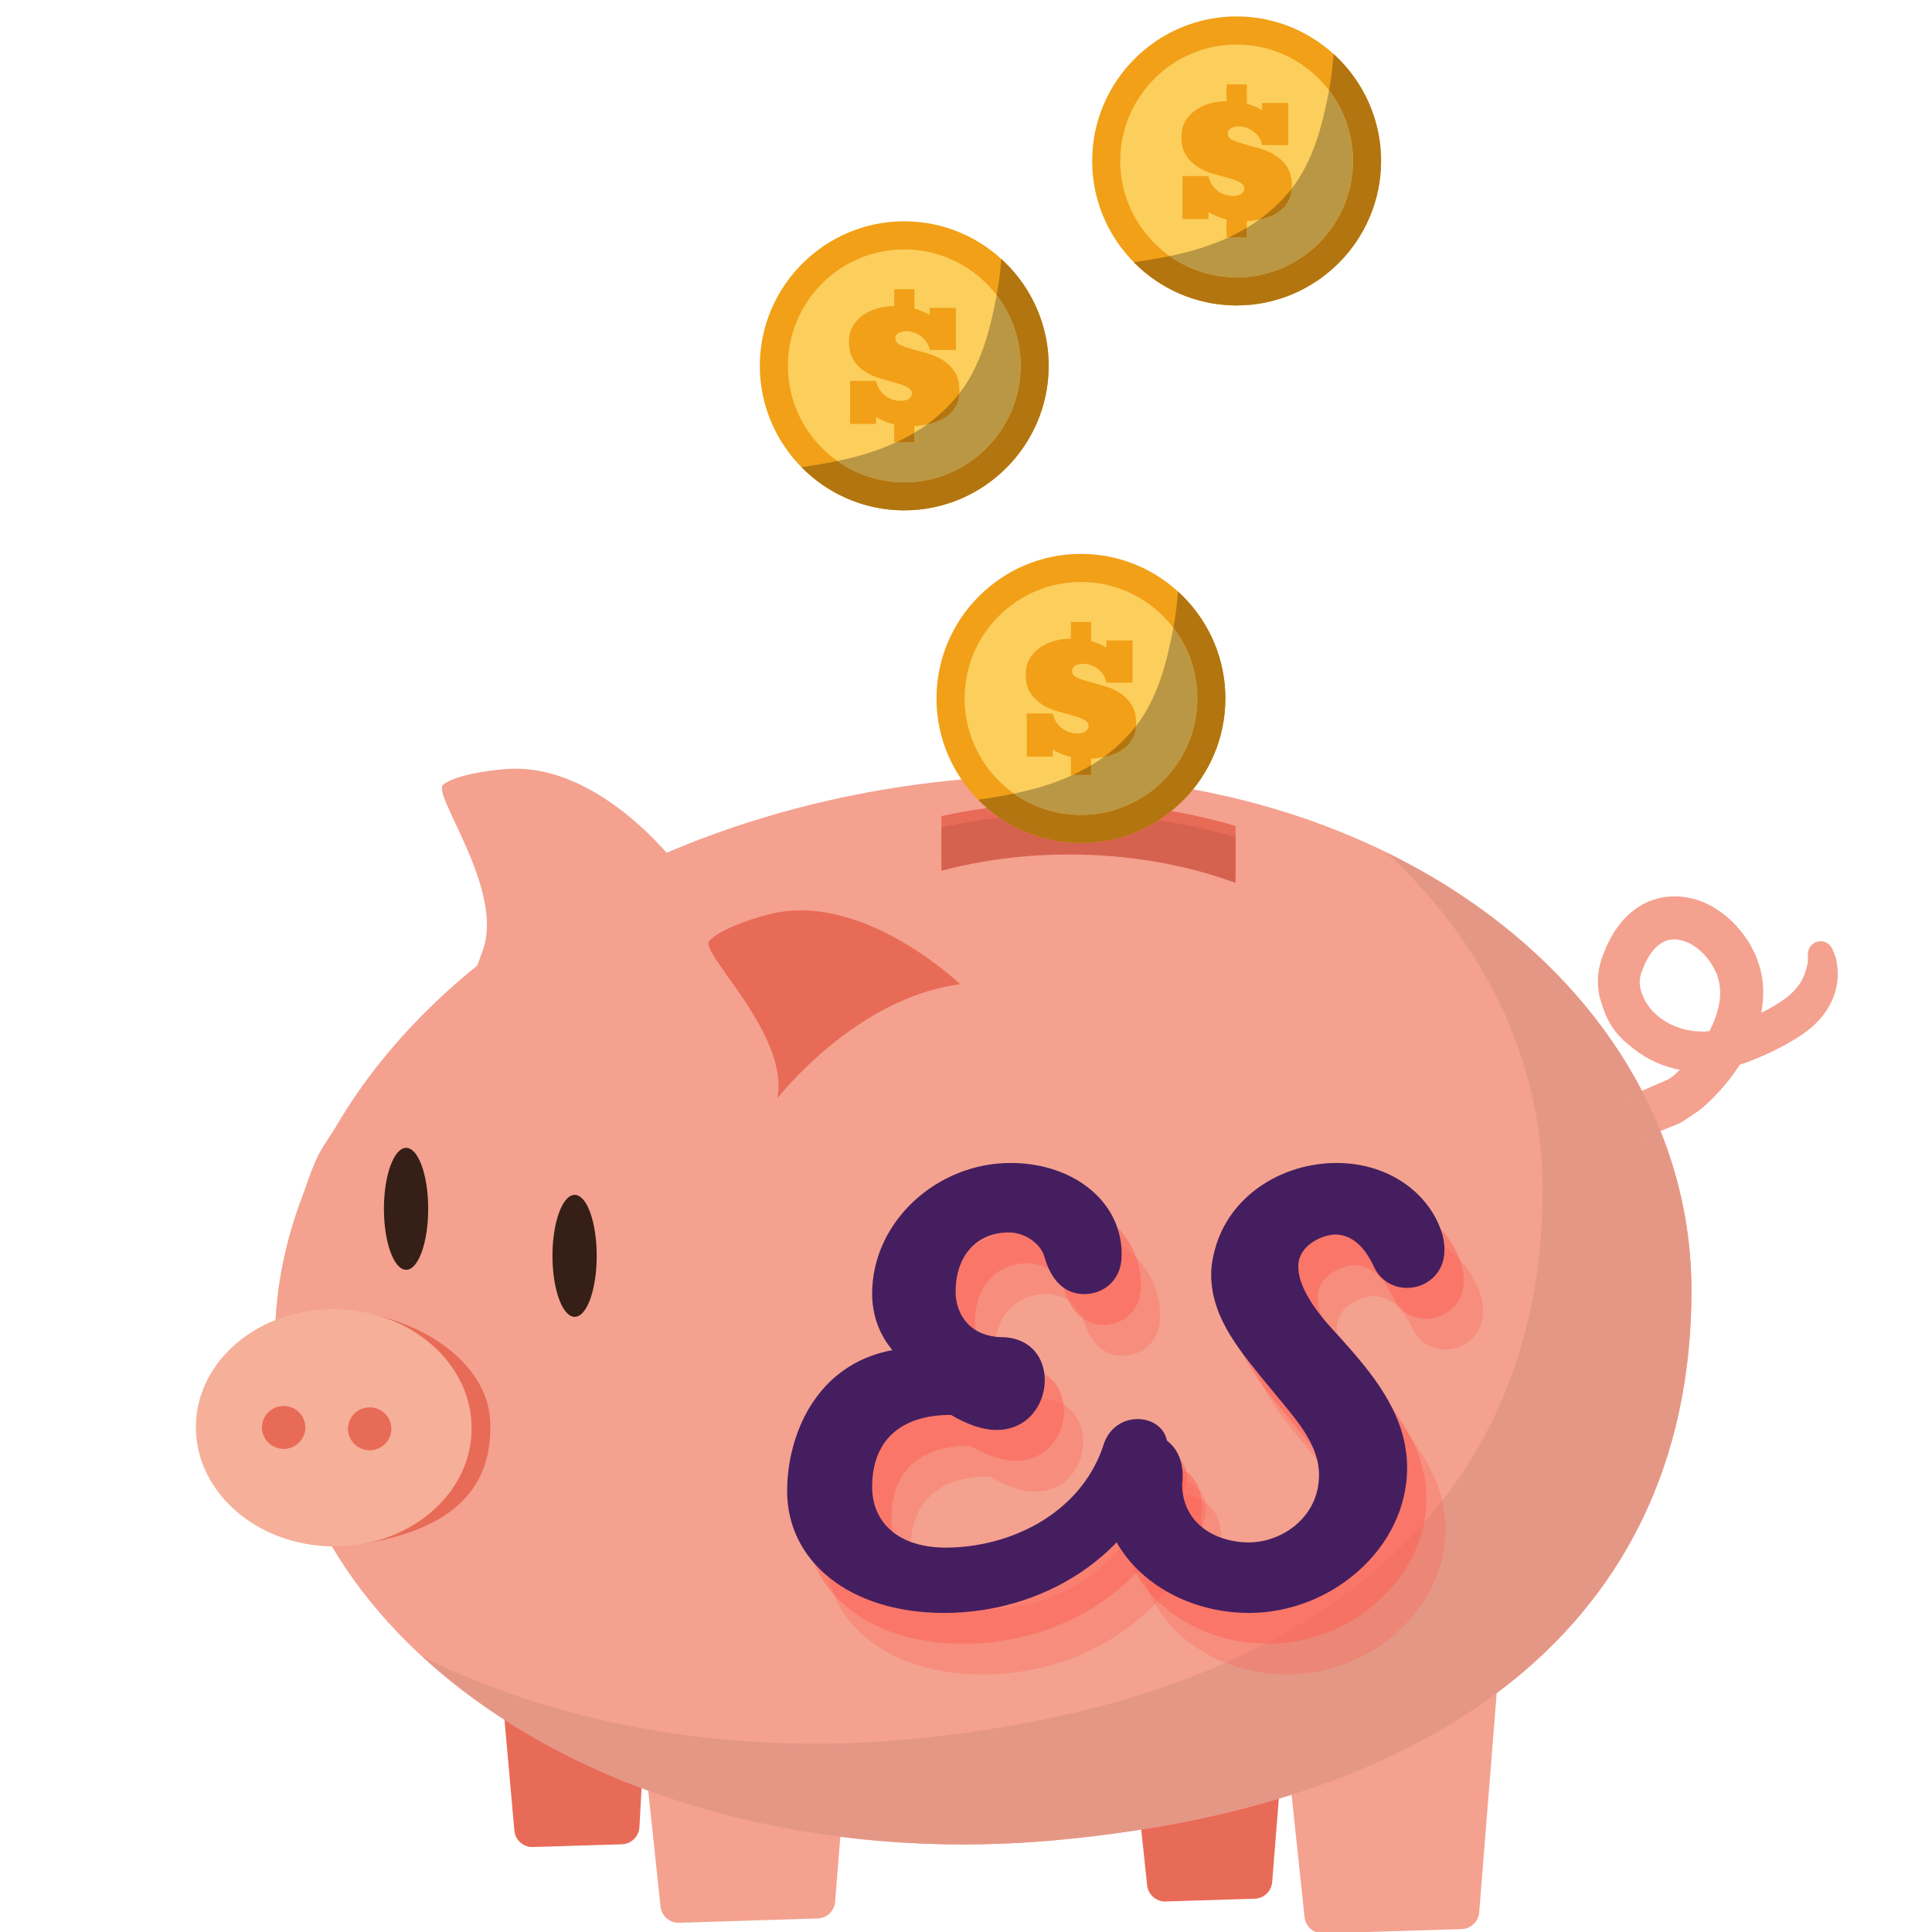 <svg xmlns="http://www.w3.org/2000/svg" xmlns:xlink="http://www.w3.org/1999/xlink" width="600" zoomAndPan="magnify" viewBox="0 0 450 450" height="600" preserveAspectRatio="xMidYMid meet" version="1.0"><defs><g/><clipPath id="f09b4846a0"><path d="M 372 208 L 428.676 208 L 428.676 266 L 372 266 Z M 372 208 " clip-rule="nonzero"/></clipPath><clipPath id="a880c0df78"><path d="M 254 3.859 L 322 3.859 L 322 72 L 254 72 Z M 254 3.859 " clip-rule="nonzero"/></clipPath></defs><path fill="#e86b57" d="M 299.051 386.422 C 298.227 385.555 297.07 385.082 295.859 385.117 L 266.133 386.039 C 264.957 386.078 263.852 386.598 263.082 387.492 C 262.305 388.379 261.938 389.539 262.059 390.715 L 267.191 439.121 C 267.426 441.277 269.246 442.902 271.398 442.902 L 271.531 442.891 L 292.23 442.246 C 294.383 442.184 296.145 440.516 296.312 438.359 L 300.199 389.68 C 300.297 388.473 299.879 387.301 299.051 386.422 " fill-opacity="1" fill-rule="nonzero"/><path fill="#e86b57" d="M 151.188 359.488 C 150.363 358.637 149.234 358.164 148.027 358.211 L 118.305 359.141 C 117.145 359.18 116.043 359.688 115.27 360.562 C 114.496 361.434 114.117 362.582 114.227 363.738 L 119.805 426.359 C 119.988 428.543 121.828 430.215 124.004 430.215 L 124.141 430.207 L 144.848 429.57 C 147.035 429.5 148.809 427.762 148.938 425.574 L 152.375 362.672 C 152.445 361.484 152.016 360.328 151.188 359.488 " fill-opacity="1" fill-rule="nonzero"/><path fill="#f4a18f" d="M 349.441 366.316 C 348.617 365.449 347.488 364.945 346.246 365.004 L 299.93 366.453 C 298.762 366.488 297.645 367.012 296.879 367.898 C 296.109 368.785 295.738 369.953 295.859 371.125 L 303.855 446.539 C 304.094 448.695 305.906 450.32 308.059 450.32 L 308.199 450.32 L 340.453 449.32 C 342.598 449.25 344.359 447.574 344.531 445.422 L 350.594 369.574 C 350.688 368.371 350.27 367.188 349.441 366.316 " fill-opacity="1" fill-rule="nonzero"/><path fill="#f4a18f" d="M 199.426 363.848 C 198.605 362.98 197.461 362.473 196.23 362.543 L 149.922 363.977 C 148.742 364.023 147.629 364.539 146.863 365.426 C 146.09 366.316 145.723 367.484 145.844 368.652 L 153.848 444.074 C 154.074 446.227 155.898 447.852 158.039 447.852 L 158.176 447.852 L 190.434 446.848 C 192.59 446.777 194.348 445.105 194.516 442.953 L 200.574 367.105 C 200.668 365.902 200.262 364.719 199.426 363.848 " fill-opacity="1" fill-rule="nonzero"/><path fill="#f4a18f" d="M 223.363 181.613 C 157.414 187.773 102.801 220.242 78.148 262.574 C 73.965 269.203 74.125 268.074 70.496 278.434 C 65.27 292.051 63.047 306.398 64.414 321.023 C 70.777 389.207 152.25 437.363 246.398 428.566 C 340.551 419.773 393.973 374.059 393.973 300.578 C 393.973 229.07 317.508 172.816 223.363 181.613 " fill-opacity="1" fill-rule="nonzero"/><path fill="#e86b57" d="M 114.18 331.164 C 113.738 319.145 101.418 308.305 82.547 305.254 L 85.496 305.801 C 99.059 308.754 109.32 319.133 109.812 331.754 C 110.359 345.781 98.668 357.598 83.02 359.773 C 82.965 359.926 80.836 359.926 80.773 360.078 C 107.152 356.945 114.707 345.355 114.18 331.164 " fill-opacity="1" fill-rule="nonzero"/><path fill="#f6af98" d="M 109.812 331.754 C 110.406 347.016 96.527 359.742 78.801 360.18 C 61.09 360.621 46.246 348.609 45.645 333.348 C 45.055 318.094 58.938 305.383 76.648 304.934 C 94.375 304.5 109.219 316.5 109.812 331.754 " fill-opacity="1" fill-rule="nonzero"/><path fill="#f4a18f" d="M 120.078 179.043 C 141.574 179.043 158.949 203.066 158.949 203.066 C 158.949 203.395 143.539 199.098 108.574 229.07 C 110.664 227.281 111.324 224.25 112.359 221.609 C 117.75 207.555 100.625 185.199 103.18 182.824 C 105.742 180.449 115.672 179.043 120.078 179.043 " fill-opacity="1" fill-rule="evenodd"/><path fill="#e86b57" d="M 181.105 212.52 C 202.266 208.699 223.629 229.242 223.629 229.242 C 199.211 232.406 181.082 255.777 181.082 255.777 C 183.883 241 163.062 222.051 165.156 219.25 C 167.254 216.461 176.781 213.309 181.105 212.52 " fill-opacity="1" fill-rule="evenodd"/><path fill="#351f17" d="M 133.859 278.309 C 136.711 278.309 138.984 284.688 138.984 292.508 C 138.984 300.344 136.711 306.719 133.859 306.719 C 131.012 306.719 128.68 300.344 128.68 292.508 C 128.68 284.688 131.012 278.309 133.859 278.309 " fill-opacity="1" fill-rule="evenodd"/><path fill="#351f17" d="M 94.602 267.359 C 97.449 267.359 99.734 273.73 99.734 281.551 C 99.734 289.391 97.449 295.762 94.602 295.762 C 91.754 295.762 89.422 289.391 89.422 281.551 C 89.422 273.73 91.754 267.359 94.602 267.359 " fill-opacity="1" fill-rule="evenodd"/><path fill="#e86b57" d="M 61.02 332.398 C 61.066 329.633 63.363 327.43 66.152 327.477 C 68.938 327.52 71.168 329.793 71.121 332.562 C 71.078 335.32 68.781 337.516 65.988 337.477 C 63.207 337.434 60.977 335.156 61.02 332.398 " fill-opacity="1" fill-rule="nonzero"/><path fill="#e86b57" d="M 81.059 332.719 C 81.098 329.957 83.398 327.75 86.184 327.805 C 88.973 327.844 91.199 330.117 91.156 332.883 C 91.113 335.641 88.809 337.836 86.027 337.797 C 83.234 337.75 81.02 335.48 81.059 332.719 " fill-opacity="1" fill-rule="nonzero"/><g clip-path="url(#f09b4846a0)"><path fill="#f4a18f" d="M 398.176 240.16 L 397.82 240.191 L 397.172 240.254 L 397.016 240.277 L 396.965 240.285 L 396.613 240.273 C 395.984 240.242 395.352 240.215 394.723 240.195 L 393.387 239.98 C 389.574 239.316 385.59 237.043 383.484 233.594 C 382.445 231.914 381.816 230 381.938 228.324 C 382.004 227.93 381.984 227.508 382.137 227.141 L 382.203 226.848 L 382.234 226.703 L 382.242 226.684 L 382.633 225.734 L 383.043 224.719 C 383.176 224.363 383.316 224.012 383.445 223.848 C 383.695 223.434 383.938 223.008 384.168 222.578 C 386.641 218.801 389.531 217.965 393.234 219.582 C 395.043 220.41 396.766 221.941 398.105 223.75 L 398.586 224.449 L 398.805 224.77 L 398.898 224.945 L 399.91 226.906 C 399.996 227.316 400.113 227.707 400.258 228.09 C 400.391 228.512 400.438 229.09 400.551 229.566 C 401.012 232.93 399.988 236.672 398.176 240.16 M 427.617 223.121 C 427.371 222.395 427.164 221.93 427.012 221.578 C 426.867 221.234 426.789 221.055 426.789 221.055 L 426.777 221.031 C 426.336 219.992 425.309 219.254 424.105 219.238 C 422.473 219.215 421.125 220.516 421.102 222.156 C 421.102 222.156 421.086 222.91 421.062 224.32 C 420.875 224.816 420.898 225.23 420.625 225.961 C 420.473 226.672 420.102 227.414 419.746 228.227 C 418.906 229.777 417.352 231.582 415.121 233.082 C 414.371 233.543 413.504 234.18 412.828 234.523 C 412.094 234.914 411.422 235.34 410.523 235.754 L 410.23 235.902 C 410.688 233.449 410.844 230.859 410.5 228.215 C 410.309 227.27 410.215 226.352 409.918 225.359 C 409.602 224.352 409.234 223.328 408.848 222.332 L 407.812 220.336 L 407.625 219.961 L 407.41 219.57 L 407.363 219.496 L 406.973 218.922 L 406.18 217.785 C 403.98 214.82 401.133 212.195 397.504 210.477 C 393.926 208.77 389.293 208.148 385.059 209.59 C 380.785 211.004 377.773 214.215 375.809 217.324 C 375.324 218.184 374.863 219.051 374.426 219.922 C 374.172 220.395 374.047 220.727 373.918 221.059 L 373.523 222.082 L 373.125 223.098 L 373.074 223.23 L 372.949 223.562 L 372.93 223.656 L 372.824 224.047 L 372.637 224.816 C 372.328 225.844 372.27 226.879 372.191 227.906 C 372.129 229.441 372.285 230.918 372.602 232.324 C 372.969 233.41 373.773 236.695 375.641 239.41 C 377.379 241.945 379.711 243.609 380.348 244.16 C 383.617 246.77 387.426 248.453 391.27 249.184 C 390.773 249.641 390.285 250.141 389.797 250.551 L 389.691 250.637 L 389.375 250.852 L 388.57 251.402 L 381.012 254.688 C 380.75 254.855 380.469 255.078 380.23 255.207 L 379.613 255.445 L 378.551 255.914 C 380.23 258.789 381.449 261.938 382.215 265.215 L 382.41 265.121 C 383.152 264.789 389.848 262.246 390.594 261.895 L 391.719 261.352 C 392.027 261.176 392.27 261.004 392.543 260.82 L 394.156 259.742 L 394.969 259.188 L 395.375 258.906 L 395.48 258.844 L 395.867 258.562 L 395.926 258.516 L 396.145 258.324 C 397.348 257.332 398.457 256.305 399.5 255.207 C 401.602 253.035 403.512 250.648 405.227 248.004 C 406.363 247.648 407.445 247.242 408.48 246.82 C 410.738 245.926 412.805 244.941 414.758 243.914 C 415.719 243.445 416.742 242.824 417.691 242.27 C 418.73 241.691 419.371 241.195 420.164 240.676 C 423.945 238.02 426.43 234.551 427.402 231.172 C 428.43 227.848 428.027 225.082 427.617 223.121 " fill-opacity="1" fill-rule="nonzero"/></g><path fill="#efefef" d="M 393.973 300.578 C 393.973 300.543 393.973 300.52 393.973 300.492 C 393.973 300.52 393.973 300.543 393.973 300.578 M 393.973 300.469 C 393.973 300.438 393.973 300.414 393.973 300.379 C 393.973 300.41 393.973 300.438 393.973 300.469 M 393.973 300.375 C 393.973 300.352 393.973 300.316 393.973 300.297 C 393.973 300.32 393.973 300.352 393.973 300.375 M 393.973 300.273 C 393.973 300.246 393.973 300.215 393.973 300.191 C 393.973 300.215 393.973 300.246 393.973 300.273 M 393.973 300.168 C 393.973 300.152 393.973 300.121 393.973 300.098 C 393.973 300.121 393.973 300.145 393.973 300.168 M 393.973 300.082 C 393.973 300.055 393.973 300.023 393.973 300 C 393.973 300.031 393.973 300.055 393.973 300.082 M 393.973 299.977 C 393.973 299.953 393.973 299.93 393.973 299.914 C 393.973 299.93 393.973 299.953 393.973 299.977 M 393.973 299.883 C 393.973 299.859 393.973 299.836 393.973 299.809 C 393.973 299.836 393.973 299.859 393.973 299.883 M 393.973 299.773 C 393.973 299.754 393.965 299.738 393.965 299.719 C 393.965 299.738 393.973 299.754 393.973 299.773 M 393.965 299.691 C 393.965 299.668 393.965 299.637 393.965 299.613 C 393.965 299.637 393.965 299.668 393.965 299.691 M 393.965 299.582 C 393.965 299.562 393.965 299.547 393.965 299.527 C 393.965 299.547 393.965 299.562 393.965 299.582 M 393.965 299.48 C 393.965 299.465 393.965 299.445 393.965 299.43 C 393.965 299.445 393.965 299.465 393.965 299.48 M 393.965 299.383 C 393.965 299.371 393.965 299.352 393.965 299.34 C 393.965 299.359 393.965 299.371 393.965 299.383 M 393.965 299.27 C 393.965 299.266 393.965 299.246 393.965 299.234 C 393.965 299.246 393.965 299.258 393.965 299.27 M 393.961 299.188 C 393.961 299.176 393.961 299.172 393.961 299.164 C 393.961 299.172 393.961 299.176 393.961 299.188 M 393.961 299.066 C 393.961 299.062 393.961 299.062 393.961 299.051 C 393.961 299.055 393.961 299.062 393.961 299.066 " fill-opacity="1" fill-rule="nonzero"/><path fill="#e59786" d="M 224.309 429.602 C 173.344 429.602 127.828 412.914 98.438 385.906 C 124.363 398.754 155.793 406.129 189.645 406.129 C 196.902 406.129 204.277 405.789 211.727 405.09 C 305.879 396.297 359.297 350.582 359.297 277.098 C 359.297 246.949 345.668 219.543 322.887 198.547 C 349.488 211.57 370.367 230.941 382.434 254.07 L 381.012 254.688 C 380.75 254.855 380.469 255.078 380.23 255.207 L 379.613 255.445 L 378.551 255.914 C 380.23 258.789 381.449 261.938 382.215 265.215 L 382.41 265.121 C 382.797 264.949 384.809 264.172 386.746 263.418 C 391.258 274.641 393.766 286.605 393.961 299.051 C 393.961 299.062 393.961 299.062 393.961 299.066 C 393.961 299.102 393.961 299.129 393.961 299.164 C 393.961 299.172 393.961 299.176 393.961 299.188 C 393.965 299.207 393.965 299.223 393.965 299.234 C 393.965 299.246 393.965 299.266 393.965 299.27 C 393.965 299.293 393.965 299.316 393.965 299.34 C 393.965 299.352 393.965 299.371 393.965 299.383 C 393.965 299.398 393.965 299.41 393.965 299.43 C 393.965 299.445 393.965 299.465 393.965 299.48 C 393.965 299.5 393.965 299.516 393.965 299.527 C 393.965 299.547 393.965 299.562 393.965 299.582 C 393.965 299.594 393.965 299.602 393.965 299.613 C 393.965 299.637 393.965 299.668 393.965 299.691 C 393.965 299.703 393.965 299.715 393.965 299.719 C 393.965 299.738 393.973 299.754 393.973 299.773 C 393.973 299.785 393.973 299.797 393.973 299.809 C 393.973 299.836 393.973 299.859 393.973 299.883 C 393.973 299.895 393.973 299.902 393.973 299.914 C 393.973 299.93 393.973 299.953 393.973 299.977 C 393.973 299.984 393.973 299.988 393.973 300 C 393.973 300.023 393.973 300.055 393.973 300.082 C 393.973 300.086 393.973 300.094 393.973 300.098 C 393.973 300.121 393.973 300.152 393.973 300.168 C 393.973 300.18 393.973 300.18 393.973 300.191 C 393.973 300.215 393.973 300.246 393.973 300.273 C 393.973 300.281 393.973 300.285 393.973 300.297 C 393.973 300.316 393.973 300.352 393.973 300.375 C 393.973 300.375 393.973 300.379 393.973 300.379 C 393.973 300.414 393.973 300.438 393.973 300.469 C 393.973 300.473 393.973 300.48 393.973 300.492 C 393.973 300.52 393.973 300.543 393.973 300.578 C 393.973 340.539 378.172 372.289 348.617 394.355 C 335.387 404.23 319.398 412.168 300.832 418.031 C 299.855 418.344 298.863 418.645 297.863 418.945 C 287.891 421.938 277.199 424.344 265.816 426.145 C 259.551 427.137 253.078 427.941 246.398 428.566 C 238.945 429.262 231.574 429.602 224.309 429.602 " fill-opacity="1" fill-rule="nonzero"/><path fill="#e59786" d="M 382.215 265.215 C 381.449 261.938 380.23 258.789 378.551 255.914 L 379.613 255.445 L 380.23 255.207 C 380.469 255.078 380.75 254.855 381.012 254.688 L 382.434 254.07 C 384.027 257.121 385.469 260.242 386.746 263.418 C 384.809 264.172 382.797 264.949 382.41 265.121 L 382.215 265.215 " fill-opacity="1" fill-rule="nonzero"/><path fill="#e86b57" d="M 249.035 186.91 C 262.875 186.91 275.977 188.871 287.781 192.387 L 287.781 203.031 C 276.328 198.805 263.141 196.414 249.035 196.414 C 238.504 196.414 228.473 197.754 219.281 200.199 L 219.281 190.086 C 228.625 188.031 238.656 186.91 249.035 186.91 " fill-opacity="1" fill-rule="evenodd"/><path fill="#d5624f" d="M 249.035 189.531 C 262.875 189.531 275.977 191.488 287.781 195 L 287.781 205.645 C 276.328 201.422 263.141 199.031 249.035 199.031 C 238.504 199.031 228.473 200.371 219.281 202.816 L 219.281 192.699 C 228.625 190.645 238.656 189.531 249.035 189.531 " fill-opacity="1" fill-rule="evenodd"/><path fill="#f1a017" d="M 251.773 196.336 C 270.301 196.336 285.414 181.215 285.414 162.672 C 285.414 144.137 270.301 129.008 251.773 129.008 C 233.242 129.008 218.129 144.137 218.129 162.672 C 218.129 181.215 233.242 196.336 251.773 196.336 " fill-opacity="1" fill-rule="evenodd"/><path fill="#fcce5c" d="M 251.773 189.805 C 266.703 189.805 278.887 177.613 278.887 162.672 C 278.887 147.73 266.703 135.551 251.773 135.551 C 236.84 135.551 224.668 147.73 224.668 162.672 C 224.668 177.613 236.84 189.805 251.773 189.805 " fill-opacity="1" fill-rule="evenodd"/><path fill="#f1a017" d="M 249.426 176.316 C 248.07 175.984 246.656 175.414 245.203 174.598 L 245.203 176.227 L 239.164 176.227 L 239.164 166.188 L 245.203 166.188 C 245.543 167.641 246.242 168.785 247.316 169.602 C 248.383 170.422 249.578 170.828 250.914 170.828 C 251.832 170.828 252.496 170.656 252.922 170.309 C 253.348 169.957 253.559 169.582 253.559 169.18 C 253.559 168.516 253.199 167.996 252.465 167.629 C 251.738 167.262 250.84 166.922 249.766 166.629 C 248.691 166.332 247.52 166.004 246.242 165.648 C 244.977 165.289 243.812 164.773 242.73 164.09 C 241.652 163.414 240.75 162.516 240.02 161.414 C 239.277 160.297 238.91 158.844 238.91 157.031 C 238.91 155.699 239.199 154.527 239.77 153.512 C 240.34 152.5 241.117 151.637 242.078 150.949 C 243.047 150.246 244.168 149.711 245.438 149.332 C 246.711 148.953 248.035 148.758 249.426 148.758 L 249.426 144.859 L 254.141 144.859 L 254.141 149.336 C 254.898 149.559 255.586 149.805 256.188 150.074 C 256.789 150.348 257.289 150.598 257.691 150.848 L 257.691 149.172 L 263.797 149.172 L 263.797 158.984 L 257.691 158.984 C 257.598 158.348 257.375 157.766 257.031 157.234 C 256.684 156.703 256.27 156.234 255.777 155.855 C 255.289 155.477 254.746 155.18 254.141 154.953 C 253.539 154.73 252.934 154.613 252.332 154.613 C 251.574 154.613 250.945 154.758 250.453 155.051 C 249.957 155.336 249.719 155.746 249.719 156.289 C 249.719 156.961 250.086 157.469 250.832 157.805 C 251.578 158.16 252.508 158.484 253.59 158.785 C 254.688 159.09 255.883 159.418 257.184 159.785 C 258.48 160.145 259.676 160.672 260.766 161.348 C 261.855 162.031 262.777 162.941 263.523 164.078 C 264.266 165.219 264.637 166.711 264.637 168.555 C 264.637 169.91 264.352 171.102 263.793 172.098 C 263.227 173.098 262.457 173.926 261.488 174.598 C 260.52 175.262 259.406 175.758 258.137 176.09 C 256.863 176.422 255.535 176.621 254.141 176.68 L 254.141 180.492 L 249.426 180.492 L 249.426 176.316 " fill-opacity="1" fill-rule="nonzero"/><path fill="#bdbcbd" d="M 285.414 162.613 C 285.414 162.609 285.414 162.602 285.414 162.598 C 285.414 162.602 285.414 162.609 285.414 162.613 M 285.414 162.562 C 285.414 162.551 285.414 162.543 285.414 162.539 C 285.414 162.543 285.414 162.551 285.414 162.562 M 285.414 162.504 C 285.414 162.496 285.414 162.484 285.414 162.48 C 285.414 162.484 285.414 162.496 285.414 162.504 M 285.414 162.445 C 285.414 162.441 285.414 162.434 285.414 162.422 C 285.414 162.434 285.414 162.441 285.414 162.445 M 285.414 162.395 C 285.414 162.383 285.414 162.375 285.414 162.371 C 285.414 162.375 285.414 162.383 285.414 162.395 M 285.414 162.336 C 285.414 162.328 285.414 162.316 285.414 162.312 C 285.414 162.316 285.414 162.328 285.414 162.336 M 285.414 162.277 C 285.414 162.27 285.414 162.266 285.414 162.258 C 285.414 162.266 285.414 162.27 285.414 162.277 M 285.414 162.223 C 285.414 162.219 285.414 162.207 285.414 162.199 C 285.414 162.207 285.414 162.211 285.414 162.223 M 285.414 162.164 C 285.414 162.16 285.414 162.152 285.414 162.141 C 285.414 162.152 285.414 162.16 285.414 162.164 M 285.414 162.105 C 285.414 162.102 285.414 162.094 285.406 162.09 C 285.414 162.094 285.414 162.102 285.414 162.105 M 285.406 162.047 C 285.406 162.043 285.406 162.035 285.406 162.031 C 285.406 162.035 285.406 162.043 285.406 162.047 M 285.406 161.988 C 285.406 161.984 285.406 161.98 285.406 161.98 C 285.406 161.984 285.406 161.984 285.406 161.988 M 285.406 161.934 C 285.406 161.926 285.406 161.926 285.406 161.922 C 285.406 161.926 285.406 161.926 285.406 161.934 M 285.406 161.867 C 285.406 161.867 285.406 161.867 285.406 161.863 C 285.406 161.867 285.406 161.867 285.406 161.867 M 285.395 161.523 C 285.395 161.523 285.395 161.523 285.395 161.516 C 285.395 161.523 285.395 161.523 285.395 161.523 M 285.383 161.297 L 285.383 161.289 L 285.383 161.297 " fill-opacity="1" fill-rule="nonzero"/><path fill="#9f4839" d="M 251.719 196.336 C 251.715 196.336 251.707 196.336 251.695 196.336 C 251.707 196.336 251.715 196.336 251.719 196.336 M 251.668 196.336 C 251.66 196.336 251.656 196.336 251.648 196.336 C 251.656 196.336 251.66 196.336 251.668 196.336 M 251.609 196.336 C 251.602 196.336 251.598 196.336 251.59 196.336 C 251.598 196.336 251.602 196.336 251.609 196.336 M 251.555 196.336 C 251.551 196.336 251.543 196.336 251.539 196.336 C 251.543 196.336 251.551 196.336 251.555 196.336 M 251.504 196.336 C 251.496 196.336 251.492 196.336 251.484 196.336 C 251.492 196.336 251.496 196.336 251.504 196.336 M 251.445 196.336 C 251.441 196.336 251.441 196.336 251.434 196.336 C 251.441 196.336 251.441 196.336 251.445 196.336 M 251.395 196.336 C 251.387 196.336 251.383 196.336 251.375 196.336 C 251.383 196.336 251.387 196.336 251.395 196.336 M 251.336 196.332 C 251.336 196.332 251.328 196.332 251.324 196.332 C 251.328 196.332 251.336 196.332 251.336 196.332 M 251.281 196.332 C 251.277 196.332 251.277 196.332 251.27 196.332 C 251.27 196.332 251.277 196.332 251.281 196.332 M 251.23 196.332 C 251.223 196.332 251.219 196.332 251.211 196.332 C 251.219 196.332 251.223 196.332 251.23 196.332 M 251.172 196.332 C 251.172 196.332 251.164 196.332 251.16 196.332 C 251.164 196.332 251.172 196.332 251.172 196.332 M 251.117 196.332 C 251.113 196.332 251.113 196.332 251.105 196.332 C 251.113 196.332 251.113 196.332 251.117 196.332 M 251.066 196.332 C 251.059 196.332 251.055 196.332 251.055 196.332 C 251.055 196.332 251.059 196.332 251.066 196.332 M 251.008 196.332 C 251.008 196.332 251.008 196.324 251.004 196.324 C 251.008 196.332 251.008 196.332 251.008 196.332 M 250.957 196.324 C 250.957 196.324 250.957 196.324 250.949 196.324 L 250.957 196.324 " fill-opacity="1" fill-rule="nonzero"/><path fill="#b27510" d="M 251.773 196.336 C 251.754 196.336 251.738 196.336 251.719 196.336 C 251.715 196.336 251.707 196.336 251.695 196.336 C 251.684 196.336 251.672 196.336 251.668 196.336 C 251.66 196.336 251.656 196.336 251.648 196.336 C 251.637 196.336 251.625 196.336 251.609 196.336 C 251.602 196.336 251.598 196.336 251.59 196.336 C 251.578 196.336 251.566 196.336 251.555 196.336 C 251.551 196.336 251.543 196.336 251.539 196.336 C 251.527 196.336 251.516 196.336 251.504 196.336 C 251.496 196.336 251.492 196.336 251.484 196.336 C 251.473 196.336 251.457 196.336 251.445 196.336 C 251.441 196.336 251.441 196.336 251.434 196.336 C 251.418 196.336 251.406 196.336 251.395 196.336 C 251.387 196.336 251.383 196.336 251.375 196.336 C 251.363 196.336 251.352 196.336 251.336 196.332 C 251.336 196.332 251.328 196.332 251.324 196.332 C 251.305 196.332 251.293 196.332 251.281 196.332 C 251.277 196.332 251.27 196.332 251.27 196.332 C 251.254 196.332 251.242 196.332 251.23 196.332 C 251.223 196.332 251.219 196.332 251.211 196.332 C 251.199 196.332 251.188 196.332 251.172 196.332 C 251.172 196.332 251.164 196.332 251.16 196.332 C 251.148 196.332 251.137 196.332 251.117 196.332 C 251.113 196.332 251.113 196.332 251.105 196.332 C 251.094 196.332 251.078 196.332 251.066 196.332 C 251.059 196.332 251.055 196.332 251.055 196.332 C 251.035 196.332 251.027 196.332 251.008 196.332 C 251.008 196.332 251.008 196.332 251.004 196.324 C 250.984 196.324 250.973 196.324 250.957 196.324 L 250.949 196.324 C 250.934 196.324 250.914 196.324 250.898 196.324 C 241.879 196.09 233.738 192.273 227.82 186.262 C 230.625 185.879 233.422 185.422 236.184 184.844 C 240.598 187.969 245.98 189.805 251.773 189.805 C 266.703 189.805 278.887 177.613 278.887 162.672 C 278.887 156.492 276.805 150.789 273.305 146.219 C 273.824 143.414 274.18 140.59 274.359 137.766 C 280.824 143.641 285.012 151.992 285.383 161.289 L 285.383 161.297 C 285.391 161.332 285.391 161.367 285.391 161.406 C 285.391 161.426 285.391 161.449 285.391 161.465 C 285.395 161.484 285.395 161.5 285.395 161.516 C 285.395 161.523 285.395 161.523 285.395 161.523 C 285.395 161.641 285.402 161.75 285.406 161.863 C 285.406 161.867 285.406 161.867 285.406 161.867 C 285.406 161.887 285.406 161.902 285.406 161.922 C 285.406 161.926 285.406 161.926 285.406 161.934 C 285.406 161.949 285.406 161.961 285.406 161.98 C 285.406 161.98 285.406 161.984 285.406 161.988 C 285.406 162.008 285.406 162.02 285.406 162.031 C 285.406 162.035 285.406 162.043 285.406 162.047 C 285.406 162.066 285.406 162.078 285.406 162.09 C 285.414 162.094 285.414 162.102 285.414 162.105 C 285.414 162.117 285.414 162.129 285.414 162.141 C 285.414 162.152 285.414 162.16 285.414 162.164 C 285.414 162.176 285.414 162.188 285.414 162.199 C 285.414 162.207 285.414 162.219 285.414 162.223 C 285.414 162.234 285.414 162.246 285.414 162.258 C 285.414 162.266 285.414 162.27 285.414 162.277 C 285.414 162.289 285.414 162.301 285.414 162.312 C 285.414 162.316 285.414 162.328 285.414 162.336 C 285.414 162.348 285.414 162.359 285.414 162.371 C 285.414 162.375 285.414 162.383 285.414 162.395 C 285.414 162.398 285.414 162.41 285.414 162.422 C 285.414 162.434 285.414 162.441 285.414 162.445 C 285.414 162.457 285.414 162.469 285.414 162.48 C 285.414 162.484 285.414 162.496 285.414 162.504 C 285.414 162.516 285.414 162.527 285.414 162.539 C 285.414 162.543 285.414 162.551 285.414 162.562 C 285.414 162.574 285.414 162.586 285.414 162.598 C 285.414 162.602 285.414 162.609 285.414 162.613 C 285.414 162.633 285.414 162.656 285.414 162.672 C 285.414 181.215 270.301 196.336 251.773 196.336 " fill-opacity="1" fill-rule="nonzero"/><path fill="#ba9744" d="M 251.773 189.805 C 245.98 189.805 240.598 187.969 236.184 184.844 C 240.941 183.852 245.578 182.492 249.898 180.492 L 254.141 180.492 L 254.141 178.262 C 255.133 177.66 256.098 177.023 257.051 176.34 C 257.418 176.266 257.777 176.184 258.137 176.09 C 259.406 175.758 260.52 175.262 261.488 174.598 C 262.457 173.926 263.227 173.098 263.793 172.098 C 264.277 171.23 264.551 170.227 264.621 169.094 C 269.602 162.68 271.73 154.434 273.234 146.582 C 273.258 146.461 273.281 146.344 273.305 146.219 C 276.805 150.789 278.887 156.492 278.887 162.672 C 278.887 177.613 266.703 189.805 251.773 189.805 " fill-opacity="1" fill-rule="nonzero"/><path fill="#b27510" d="M 254.141 180.492 L 249.898 180.492 C 251.352 179.824 252.762 179.078 254.141 178.262 L 254.141 180.492 M 257.051 176.34 C 259.523 174.551 261.832 172.441 263.926 169.949 C 264.164 169.672 264.395 169.383 264.621 169.094 C 264.551 170.227 264.277 171.23 263.793 172.098 C 263.227 173.098 262.457 173.926 261.488 174.598 C 260.52 175.262 259.406 175.758 258.137 176.09 C 257.777 176.184 257.418 176.266 257.051 176.34 " fill-opacity="1" fill-rule="nonzero"/><path fill="#f1a017" d="M 210.617 118.871 C 229.141 118.871 244.262 103.75 244.262 85.207 C 244.262 66.668 229.141 51.543 210.617 51.543 C 192.09 51.543 176.977 66.668 176.977 85.207 C 176.977 103.75 192.09 118.871 210.617 118.871 " fill-opacity="1" fill-rule="evenodd"/><path fill="#fcce5c" d="M 210.617 112.336 C 225.551 112.336 237.723 100.145 237.723 85.207 C 237.723 70.266 225.551 58.082 210.617 58.082 C 195.688 58.082 183.512 70.266 183.512 85.207 C 183.512 100.145 195.688 112.336 210.617 112.336 " fill-opacity="1" fill-rule="evenodd"/><path fill="#f1a017" d="M 208.273 98.848 C 206.914 98.527 205.504 97.949 204.047 97.133 L 204.047 98.754 L 198.008 98.754 L 198.008 88.715 L 204.047 88.715 C 204.383 90.18 205.09 91.312 206.164 92.129 C 207.23 92.953 208.426 93.363 209.754 93.363 C 210.672 93.363 211.344 93.188 211.77 92.844 C 212.195 92.492 212.402 92.117 212.402 91.715 C 212.402 91.051 212.035 90.531 211.312 90.156 C 210.582 89.789 209.691 89.453 208.605 89.16 C 207.539 88.867 206.359 88.539 205.09 88.184 C 203.824 87.824 202.645 87.309 201.574 86.625 C 200.5 85.945 199.594 85.051 198.855 83.949 C 198.125 82.84 197.758 81.379 197.758 79.566 C 197.758 78.234 198.043 77.055 198.609 76.051 C 199.188 75.031 199.957 74.172 200.926 73.477 C 201.895 72.781 203.012 72.246 204.277 71.867 C 205.551 71.488 206.879 71.293 208.273 71.293 L 208.273 67.391 L 212.988 67.391 L 212.988 71.879 C 213.746 72.094 214.426 72.332 215.027 72.609 C 215.633 72.883 216.129 73.133 216.543 73.379 L 216.543 71.715 L 222.645 71.715 L 222.645 81.516 L 216.543 81.516 C 216.445 80.883 216.23 80.293 215.879 79.762 C 215.523 79.23 215.109 78.77 214.621 78.387 C 214.137 78.012 213.594 77.707 212.988 77.488 C 212.387 77.254 211.781 77.148 211.172 77.148 C 210.422 77.148 209.789 77.293 209.293 77.574 C 208.801 77.859 208.555 78.281 208.555 78.824 C 208.555 79.488 208.922 79.992 209.676 80.34 C 210.434 80.684 211.348 81.02 212.438 81.32 C 213.527 81.617 214.73 81.953 216.023 82.32 C 217.324 82.676 218.523 83.207 219.613 83.891 C 220.703 84.566 221.625 85.477 222.363 86.613 C 223.105 87.754 223.473 89.242 223.473 91.086 C 223.473 92.449 223.199 93.629 222.633 94.629 C 222.066 95.625 221.293 96.453 220.328 97.133 C 219.363 97.793 218.246 98.289 216.98 98.625 C 215.703 98.953 214.375 99.156 212.988 99.215 L 212.988 103.027 L 208.273 103.027 L 208.273 98.848 " fill-opacity="1" fill-rule="nonzero"/><path fill="#bdbcbd" d="M 210.566 118.871 C 210.555 118.871 210.543 118.871 210.535 118.871 C 210.543 118.871 210.555 118.871 210.566 118.871 M 210.508 118.871 C 210.504 118.871 210.492 118.871 210.484 118.871 C 210.492 118.871 210.504 118.871 210.508 118.871 M 210.457 118.871 C 210.445 118.871 210.438 118.871 210.426 118.871 C 210.438 118.871 210.445 118.871 210.457 118.871 M 210.398 118.871 C 210.391 118.871 210.387 118.871 210.375 118.871 C 210.387 118.871 210.391 118.871 210.398 118.871 M 210.344 118.871 C 210.34 118.871 210.328 118.871 210.32 118.871 C 210.328 118.871 210.34 118.871 210.344 118.871 M 210.293 118.871 C 210.281 118.871 210.273 118.871 210.27 118.871 C 210.273 118.871 210.281 118.871 210.293 118.871 M 210.234 118.867 C 210.227 118.867 210.223 118.867 210.211 118.867 C 210.215 118.867 210.227 118.867 210.234 118.867 M 210.18 118.867 C 210.176 118.867 210.164 118.867 210.156 118.867 C 210.164 118.867 210.176 118.867 210.18 118.867 M 210.129 118.867 C 210.117 118.867 210.113 118.867 210.105 118.867 C 210.113 118.867 210.117 118.867 210.129 118.867 M 210.07 118.867 C 210.066 118.867 210.059 118.867 210.055 118.867 C 210.059 118.867 210.066 118.867 210.07 118.867 M 210.02 118.867 C 210.012 118.867 210.008 118.867 209.996 118.867 C 210.008 118.867 210.012 118.867 210.02 118.867 M 209.965 118.867 C 209.961 118.867 209.949 118.867 209.941 118.867 C 209.953 118.867 209.953 118.867 209.965 118.867 M 209.906 118.867 C 209.902 118.867 209.895 118.867 209.891 118.867 C 209.895 118.867 209.902 118.867 209.906 118.867 M 209.855 118.859 C 209.848 118.859 209.844 118.859 209.844 118.859 C 209.844 118.859 209.848 118.859 209.855 118.859 M 209.797 118.859 C 209.797 118.859 209.789 118.859 209.785 118.859 C 209.789 118.859 209.797 118.859 209.797 118.859 M 209.742 118.859 C 209.738 118.859 209.73 118.859 209.73 118.859 C 209.73 118.859 209.738 118.859 209.742 118.859 M 209.691 118.859 C 209.688 118.859 209.68 118.859 209.676 118.859 C 209.68 118.859 209.688 118.859 209.691 118.859 M 209.641 118.855 C 209.633 118.855 209.629 118.855 209.621 118.855 C 209.629 118.855 209.633 118.855 209.641 118.855 M 209.582 118.855 C 209.582 118.855 209.574 118.855 209.57 118.855 C 209.574 118.855 209.582 118.855 209.582 118.855 M 209.527 118.855 C 209.523 118.855 209.523 118.855 209.516 118.855 C 209.523 118.855 209.523 118.855 209.527 118.855 M 209.469 118.848 C 209.469 118.848 209.465 118.848 209.465 118.848 C 209.465 118.848 209.469 118.848 209.469 118.848 M 209.418 118.848 C 209.418 118.848 209.41 118.848 209.41 118.848 C 209.41 118.848 209.418 118.848 209.418 118.848 M 209.363 118.848 C 209.359 118.848 209.359 118.848 209.359 118.848 C 209.359 118.848 209.359 118.848 209.363 118.848 M 209.305 118.844 C 209.305 118.844 209.305 118.844 209.301 118.844 C 209.301 118.844 209.305 118.844 209.305 118.844 M 209.254 118.844 C 209.254 118.844 209.254 118.844 209.25 118.844 C 209.254 118.844 209.25 118.844 209.254 118.844 M 209.203 118.844 L 209.195 118.844 C 209.203 118.844 209.195 118.844 209.203 118.844 M 244.262 85.156 C 244.262 85.148 244.262 85.137 244.262 85.133 C 244.262 85.137 244.262 85.148 244.262 85.156 M 244.262 85.098 C 244.262 85.09 244.262 85.078 244.262 85.074 C 244.262 85.078 244.262 85.09 244.262 85.098 M 244.262 85.039 C 244.262 85.035 244.262 85.027 244.262 85.016 C 244.262 85.027 244.262 85.035 244.262 85.039 M 244.262 84.988 C 244.262 84.977 244.262 84.969 244.262 84.957 C 244.262 84.969 244.262 84.977 244.262 84.988 M 244.262 84.93 C 244.262 84.922 244.262 84.91 244.262 84.906 C 244.262 84.91 244.262 84.922 244.262 84.93 M 244.262 84.875 C 244.262 84.863 244.262 84.859 244.262 84.848 C 244.262 84.859 244.262 84.863 244.262 84.875 M 244.262 84.816 C 244.262 84.812 244.262 84.801 244.262 84.793 C 244.262 84.801 244.262 84.812 244.262 84.816 M 244.262 84.758 C 244.262 84.754 244.262 84.746 244.262 84.734 C 244.262 84.746 244.262 84.754 244.262 84.758 M 244.254 84.699 C 244.254 84.695 244.254 84.688 244.254 84.684 C 244.254 84.688 244.254 84.695 244.254 84.699 M 244.254 84.641 C 244.254 84.641 244.254 84.629 244.254 84.625 C 244.254 84.629 244.254 84.637 244.254 84.641 M 244.254 84.582 C 244.254 84.582 244.254 84.578 244.254 84.57 C 244.254 84.578 244.254 84.582 244.254 84.582 M 244.254 84.527 C 244.254 84.527 244.254 84.52 244.254 84.516 C 244.254 84.52 244.254 84.527 244.254 84.527 M 236.883 64.211 C 235.758 62.809 234.531 61.5 233.203 60.293 C 234.531 61.496 235.758 62.809 236.883 64.211 " fill-opacity="1" fill-rule="nonzero"/><path fill="#b27510" d="M 210.617 118.871 C 210.602 118.871 210.582 118.871 210.566 118.871 C 210.555 118.871 210.543 118.871 210.535 118.871 C 210.527 118.871 210.52 118.871 210.508 118.871 C 210.504 118.871 210.492 118.871 210.484 118.871 C 210.473 118.871 210.461 118.871 210.457 118.871 C 210.445 118.871 210.438 118.871 210.426 118.871 C 210.422 118.871 210.41 118.871 210.398 118.871 C 210.391 118.871 210.387 118.871 210.375 118.871 C 210.363 118.871 210.355 118.871 210.344 118.871 C 210.34 118.871 210.328 118.871 210.32 118.871 C 210.309 118.871 210.297 118.871 210.293 118.871 C 210.281 118.871 210.273 118.871 210.27 118.871 C 210.258 118.867 210.246 118.867 210.234 118.867 C 210.227 118.867 210.215 118.867 210.211 118.867 C 210.203 118.867 210.191 118.867 210.18 118.867 C 210.176 118.867 210.164 118.867 210.156 118.867 C 210.145 118.867 210.141 118.867 210.129 118.867 C 210.117 118.867 210.113 118.867 210.105 118.867 C 210.094 118.867 210.082 118.867 210.07 118.867 C 210.066 118.867 210.059 118.867 210.055 118.867 C 210.043 118.867 210.031 118.867 210.02 118.867 C 210.012 118.867 210.008 118.867 209.996 118.867 C 209.984 118.867 209.977 118.867 209.965 118.867 C 209.953 118.867 209.953 118.867 209.941 118.867 C 209.93 118.867 209.918 118.867 209.906 118.867 C 209.902 118.867 209.895 118.867 209.891 118.867 C 209.879 118.859 209.867 118.859 209.855 118.859 C 209.848 118.859 209.844 118.859 209.844 118.859 C 209.824 118.859 209.812 118.859 209.797 118.859 C 209.797 118.859 209.789 118.859 209.785 118.859 C 209.773 118.859 209.762 118.859 209.742 118.859 C 209.738 118.859 209.73 118.859 209.73 118.859 C 209.715 118.859 209.703 118.859 209.691 118.859 C 209.688 118.859 209.68 118.859 209.676 118.859 C 209.664 118.859 209.652 118.859 209.641 118.855 C 209.633 118.855 209.629 118.855 209.621 118.855 C 209.609 118.855 209.594 118.855 209.582 118.855 C 209.582 118.855 209.574 118.855 209.57 118.855 C 209.559 118.855 209.539 118.855 209.527 118.855 C 209.523 118.855 209.523 118.855 209.516 118.855 C 209.5 118.848 209.488 118.848 209.469 118.848 C 209.469 118.848 209.465 118.848 209.465 118.848 C 209.445 118.848 209.434 118.848 209.418 118.848 C 209.418 118.848 209.41 118.848 209.41 118.848 C 209.395 118.848 209.375 118.848 209.363 118.848 C 209.359 118.848 209.359 118.848 209.359 118.848 C 209.34 118.848 209.324 118.844 209.305 118.844 C 209.305 118.844 209.301 118.844 209.301 118.844 C 209.281 118.844 209.27 118.844 209.254 118.844 C 209.25 118.844 209.254 118.844 209.25 118.844 C 209.23 118.844 209.215 118.844 209.203 118.844 C 209.195 118.844 209.203 118.844 209.195 118.844 C 200.402 118.469 192.461 114.691 186.66 108.797 C 189.469 108.414 192.277 107.957 195.035 107.379 C 199.445 110.496 204.82 112.336 210.617 112.336 C 225.551 112.336 237.723 100.145 237.723 85.207 C 237.723 79.035 235.645 73.324 232.145 68.758 C 232.672 65.949 233.02 63.125 233.203 60.293 C 234.531 61.5 235.758 62.809 236.883 64.211 C 241.344 69.789 244.086 76.816 244.254 84.461 C 244.254 84.48 244.254 84.496 244.254 84.516 C 244.254 84.52 244.254 84.527 244.254 84.527 C 244.254 84.543 244.254 84.555 244.254 84.57 C 244.254 84.578 244.254 84.582 244.254 84.582 C 244.254 84.602 244.254 84.613 244.254 84.625 C 244.254 84.629 244.254 84.641 244.254 84.641 C 244.254 84.66 244.254 84.672 244.254 84.684 C 244.254 84.688 244.254 84.695 244.254 84.699 C 244.254 84.711 244.254 84.723 244.262 84.734 C 244.262 84.746 244.262 84.754 244.262 84.758 C 244.262 84.77 244.262 84.781 244.262 84.793 C 244.262 84.801 244.262 84.812 244.262 84.816 C 244.262 84.828 244.262 84.836 244.262 84.848 C 244.262 84.859 244.262 84.863 244.262 84.875 C 244.262 84.883 244.262 84.895 244.262 84.906 C 244.262 84.91 244.262 84.922 244.262 84.93 C 244.262 84.941 244.262 84.953 244.262 84.957 C 244.262 84.969 244.262 84.977 244.262 84.988 C 244.262 85 244.262 85.012 244.262 85.016 C 244.262 85.027 244.262 85.035 244.262 85.039 C 244.262 85.051 244.262 85.062 244.262 85.074 C 244.262 85.078 244.262 85.09 244.262 85.098 C 244.262 85.109 244.262 85.121 244.262 85.133 C 244.262 85.137 244.262 85.148 244.262 85.156 C 244.262 85.172 244.262 85.191 244.262 85.207 C 244.262 103.75 229.141 118.871 210.617 118.871 " fill-opacity="1" fill-rule="nonzero"/><path fill="#ba9744" d="M 210.617 112.336 C 204.82 112.336 199.445 110.496 195.035 107.379 C 199.789 106.383 204.418 105.023 208.742 103.027 L 212.988 103.027 L 212.988 100.785 C 213.977 100.195 214.945 99.555 215.891 98.871 C 216.258 98.801 216.621 98.719 216.98 98.625 C 218.246 98.289 219.363 97.793 220.328 97.133 C 221.293 96.453 222.066 95.625 222.633 94.629 C 223.125 93.766 223.398 92.762 223.461 91.621 C 228.449 85.207 230.57 76.961 232.082 69.117 C 232.105 69 232.121 68.879 232.145 68.758 C 235.645 73.324 237.723 79.035 237.723 85.207 C 237.723 100.145 225.551 112.336 210.617 112.336 " fill-opacity="1" fill-rule="nonzero"/><path fill="#b27510" d="M 212.988 103.027 L 208.742 103.027 C 210.191 102.355 211.609 101.613 212.988 100.785 L 212.988 103.027 M 215.891 98.871 C 218.363 97.086 220.668 94.977 222.766 92.484 C 223.008 92.199 223.234 91.914 223.461 91.621 C 223.398 92.762 223.125 93.766 222.633 94.629 C 222.066 95.625 221.293 96.453 220.328 97.133 C 219.363 97.793 218.246 98.289 216.98 98.625 C 216.621 98.719 216.258 98.801 215.891 98.871 " fill-opacity="1" fill-rule="nonzero"/><g clip-path="url(#a880c0df78)"><path fill="#f1a017" d="M 288.031 71.145 C 306.562 71.145 321.68 56.02 321.68 37.484 C 321.68 18.949 306.562 3.828 288.031 3.828 C 269.504 3.828 254.391 18.949 254.391 37.484 C 254.391 56.02 269.504 71.145 288.031 71.145 " fill-opacity="1" fill-rule="evenodd"/></g><path fill="#fcce5c" d="M 288.031 64.613 C 302.969 64.613 315.141 52.426 315.141 37.484 C 315.141 22.551 302.969 10.363 288.031 10.363 C 273.105 10.363 260.922 22.551 260.922 37.484 C 260.922 52.426 273.105 64.613 288.031 64.613 " fill-opacity="1" fill-rule="evenodd"/><path fill="#f1a017" d="M 285.688 51.129 C 284.328 50.797 282.918 50.219 281.465 49.41 L 281.465 51.031 L 275.43 51.031 L 275.43 41 L 281.465 41 C 281.805 42.453 282.504 43.598 283.574 44.414 C 284.645 45.234 285.844 45.637 287.168 45.637 C 288.086 45.637 288.754 45.477 289.188 45.117 C 289.605 44.77 289.824 44.395 289.824 43.992 C 289.824 43.32 289.453 42.809 288.73 42.434 C 288.004 42.062 287.105 41.734 286.02 41.438 C 284.953 41.141 283.781 40.812 282.504 40.461 C 281.242 40.105 280.07 39.586 278.996 38.902 C 277.918 38.219 277.008 37.328 276.273 36.219 C 275.539 35.117 275.172 33.656 275.172 31.84 C 275.172 30.512 275.457 29.336 276.035 28.316 C 276.602 27.312 277.375 26.449 278.344 25.754 C 279.312 25.059 280.434 24.516 281.691 24.145 C 282.965 23.758 284.293 23.57 285.688 23.57 L 285.688 19.66 L 290.398 19.66 L 290.398 24.156 C 291.156 24.371 291.84 24.617 292.445 24.883 C 293.047 25.152 293.555 25.414 293.957 25.656 L 293.957 23.992 L 300.059 23.992 L 300.059 33.789 L 293.957 33.789 C 293.859 33.16 293.637 32.57 293.293 32.039 C 292.941 31.504 292.523 31.047 292.031 30.676 C 291.547 30.289 291.008 29.984 290.398 29.77 C 289.805 29.543 289.191 29.426 288.59 29.426 C 287.832 29.426 287.211 29.57 286.715 29.852 C 286.211 30.145 285.973 30.551 285.973 31.102 C 285.973 31.766 286.34 32.273 287.098 32.625 C 287.844 32.969 288.766 33.293 289.852 33.598 C 290.949 33.902 292.145 34.234 293.445 34.598 C 294.746 34.965 295.941 35.477 297.023 36.168 C 298.121 36.844 299.031 37.754 299.777 38.887 C 300.523 40.035 300.898 41.52 300.898 43.367 C 300.898 44.727 300.613 45.906 300.047 46.906 C 299.48 47.902 298.711 48.742 297.742 49.41 C 296.781 50.066 295.668 50.57 294.395 50.898 C 293.125 51.234 291.793 51.441 290.398 51.492 L 290.398 55.305 L 285.688 55.305 L 285.688 51.129 " fill-opacity="1" fill-rule="nonzero"/><path fill="#bdbcbd" d="M 287.98 71.145 C 287.969 71.145 287.961 71.145 287.957 71.145 C 287.961 71.145 287.973 71.145 287.98 71.145 M 287.922 71.145 C 287.914 71.145 287.902 71.145 287.898 71.145 C 287.902 71.145 287.914 71.145 287.922 71.145 M 287.867 71.145 C 287.863 71.145 287.852 71.145 287.844 71.145 C 287.852 71.145 287.863 71.145 287.867 71.145 M 287.816 71.145 C 287.809 71.145 287.805 71.145 287.797 71.145 C 287.805 71.145 287.809 71.145 287.816 71.145 M 287.758 71.145 C 287.75 71.145 287.746 71.145 287.738 71.145 C 287.746 71.145 287.75 71.145 287.758 71.145 M 287.707 71.145 C 287.699 71.145 287.695 71.145 287.688 71.145 C 287.695 71.145 287.699 71.145 287.707 71.145 M 287.652 71.145 C 287.648 71.145 287.641 71.145 287.637 71.145 C 287.641 71.145 287.648 71.145 287.652 71.145 M 287.594 71.145 C 287.594 71.145 287.59 71.145 287.582 71.145 C 287.59 71.145 287.594 71.145 287.594 71.145 M 287.543 71.145 C 287.535 71.145 287.535 71.145 287.531 71.145 C 287.535 71.145 287.535 71.145 287.543 71.145 M 287.484 71.145 C 287.484 71.145 287.484 71.145 287.477 71.145 C 287.484 71.145 287.484 71.145 287.484 71.145 M 287.43 71.145 C 287.43 71.145 287.426 71.145 287.426 71.145 C 287.426 71.145 287.43 71.145 287.43 71.145 M 287.379 71.137 C 287.371 71.137 287.371 71.137 287.371 71.137 C 287.371 71.137 287.371 71.137 287.379 71.137 M 287.32 71.137 C 287.32 71.137 287.32 71.137 287.312 71.137 C 287.32 71.137 287.32 71.137 287.32 71.137 M 321.68 37.434 C 321.68 37.422 321.68 37.414 321.68 37.41 C 321.68 37.414 321.68 37.422 321.68 37.434 M 321.68 37.375 C 321.68 37.367 321.68 37.355 321.68 37.352 C 321.68 37.355 321.68 37.367 321.68 37.375 M 321.68 37.316 C 321.68 37.309 321.68 37.305 321.68 37.293 C 321.68 37.305 321.68 37.309 321.68 37.316 M 321.68 37.258 C 321.68 37.25 321.68 37.246 321.68 37.238 C 321.68 37.246 321.68 37.25 321.68 37.258 M 321.68 37.203 C 321.68 37.199 321.68 37.195 321.68 37.188 C 321.68 37.195 321.68 37.199 321.68 37.203 M 321.68 37.148 C 321.68 37.141 321.68 37.137 321.68 37.129 C 321.68 37.137 321.68 37.141 321.68 37.148 M 321.68 37.09 C 321.68 37.082 321.68 37.078 321.68 37.078 C 321.68 37.078 321.68 37.082 321.68 37.09 M 321.68 37.031 C 321.68 37.023 321.68 37.023 321.68 37.02 C 321.68 37.023 321.68 37.023 321.68 37.031 M 321.68 36.973 C 321.68 36.973 321.68 36.965 321.68 36.961 C 321.68 36.965 321.68 36.965 321.68 36.973 M 321.672 36.914 C 321.672 36.906 321.672 36.906 321.672 36.906 C 321.672 36.906 321.672 36.906 321.672 36.914 M 311.176 13.09 C 310.992 12.914 310.809 12.738 310.613 12.57 C 310.809 12.738 310.992 12.914 311.176 13.09 " fill-opacity="1" fill-rule="nonzero"/><path fill="#b27510" d="M 288.031 71.145 C 288.016 71.145 287.996 71.145 287.98 71.145 C 287.973 71.145 287.961 71.145 287.957 71.145 C 287.945 71.145 287.934 71.145 287.922 71.145 C 287.914 71.145 287.902 71.145 287.898 71.145 C 287.887 71.145 287.879 71.145 287.867 71.145 C 287.863 71.145 287.852 71.145 287.844 71.145 C 287.832 71.145 287.82 71.145 287.816 71.145 C 287.809 71.145 287.805 71.145 287.797 71.145 C 287.785 71.145 287.773 71.145 287.758 71.145 C 287.75 71.145 287.746 71.145 287.738 71.145 C 287.727 71.145 287.719 71.145 287.707 71.145 C 287.699 71.145 287.695 71.145 287.688 71.145 C 287.676 71.145 287.664 71.145 287.652 71.145 C 287.648 71.145 287.641 71.145 287.637 71.145 C 287.625 71.145 287.605 71.145 287.594 71.145 C 287.594 71.145 287.59 71.145 287.582 71.145 C 287.57 71.145 287.555 71.145 287.543 71.145 C 287.535 71.145 287.535 71.145 287.531 71.145 C 287.512 71.145 287.5 71.145 287.484 71.145 C 287.484 71.145 287.484 71.145 287.477 71.145 C 287.461 71.145 287.449 71.145 287.43 71.145 C 287.43 71.145 287.426 71.145 287.426 71.145 C 287.406 71.145 287.395 71.137 287.379 71.137 C 287.371 71.137 287.371 71.137 287.371 71.137 C 287.355 71.137 287.336 71.137 287.32 71.137 C 287.32 71.137 287.32 71.137 287.312 71.137 C 287.305 71.137 287.285 71.137 287.27 71.137 C 278.211 70.934 270.02 67.117 264.074 61.07 C 266.883 60.684 269.684 60.234 272.441 59.656 C 276.855 62.781 282.242 64.613 288.031 64.613 C 302.969 64.613 315.141 52.426 315.141 37.484 C 315.141 31.309 313.059 25.602 309.566 21.039 C 310.09 18.227 310.434 15.406 310.613 12.57 C 310.809 12.738 310.992 12.914 311.176 13.09 C 317.504 19.113 321.516 27.559 321.672 36.906 C 321.672 36.906 321.672 36.906 321.672 36.914 C 321.672 36.93 321.672 36.949 321.68 36.961 C 321.68 36.965 321.68 36.973 321.68 36.973 C 321.68 36.984 321.68 37 321.68 37.02 C 321.68 37.023 321.68 37.023 321.68 37.031 C 321.68 37.043 321.68 37.059 321.68 37.078 C 321.68 37.078 321.68 37.082 321.68 37.09 C 321.68 37.102 321.68 37.117 321.68 37.129 C 321.68 37.137 321.68 37.141 321.68 37.148 C 321.68 37.16 321.68 37.172 321.68 37.188 C 321.68 37.195 321.68 37.199 321.68 37.203 C 321.68 37.215 321.68 37.227 321.68 37.238 C 321.68 37.246 321.68 37.25 321.68 37.258 C 321.68 37.27 321.68 37.281 321.68 37.293 C 321.68 37.305 321.68 37.309 321.68 37.316 C 321.68 37.328 321.68 37.34 321.68 37.352 C 321.68 37.355 321.68 37.367 321.68 37.375 C 321.68 37.387 321.68 37.398 321.68 37.41 C 321.68 37.414 321.68 37.422 321.68 37.434 C 321.68 37.449 321.68 37.469 321.68 37.484 C 321.68 56.02 306.562 71.145 288.031 71.145 " fill-opacity="1" fill-rule="nonzero"/><path fill="#ba9744" d="M 288.031 64.613 C 282.242 64.613 276.855 62.781 272.441 59.656 C 277.199 58.66 281.832 57.301 286.16 55.305 L 290.398 55.305 L 290.398 53.066 C 291.391 52.473 292.359 51.836 293.305 51.152 C 293.672 51.078 294.039 50.992 294.395 50.898 C 295.668 50.57 296.781 50.066 297.742 49.41 C 298.711 48.742 299.48 47.902 300.047 46.906 C 300.535 46.043 300.816 45.039 300.879 43.898 C 305.867 37.484 307.988 29.238 309.5 21.395 C 309.52 21.277 309.543 21.156 309.566 21.039 C 313.059 25.602 315.141 31.309 315.141 37.484 C 315.141 52.426 302.969 64.613 288.031 64.613 " fill-opacity="1" fill-rule="nonzero"/><path fill="#b27510" d="M 290.398 55.305 L 286.16 55.305 C 287.605 54.633 289.023 53.891 290.398 53.066 L 290.398 55.305 M 293.305 51.152 C 295.777 49.363 298.086 47.254 300.188 44.758 C 300.426 44.477 300.652 44.191 300.879 43.898 C 300.816 45.039 300.535 46.043 300.047 46.906 C 299.48 47.902 298.711 48.742 297.742 49.41 C 296.781 50.066 295.668 50.57 294.395 50.898 C 294.039 50.992 293.672 51.078 293.305 51.152 " fill-opacity="1" fill-rule="nonzero"/><g fill="#fd6155" fill-opacity="0.302"><g transform="translate(192.539, 390.019)"><g><path d="M 73.293 -38.637 C 67.738 -22.699 51.195 -15.215 36.707 -15.215 C 25.598 -15.215 19.559 -21.129 19.559 -29.34 C 19.559 -40.086 26.082 -46.125 37.914 -46.125 C 42.02 -43.711 45.52 -42.621 48.539 -42.621 C 55.785 -42.621 59.77 -48.539 59.77 -54.215 C 59.77 -59.164 56.75 -63.992 49.988 -64.234 C 42.742 -64.234 39 -69.188 39 -74.859 C 39 -82.711 43.469 -88.625 51.438 -88.625 C 55.18 -88.625 58.801 -85.969 59.648 -83.07 C 61.336 -77.035 64.719 -74.258 68.945 -74.258 C 73.172 -74.258 77.277 -77.156 77.637 -82.469 C 78.363 -95.266 66.891 -104.805 51.801 -104.805 C 34.531 -104.805 19.559 -91.039 19.559 -74.379 C 19.559 -69.305 21.25 -64.84 24.27 -61.219 C 6.277 -57.836 -0.242 -41.172 -0.242 -28.375 C -0.242 -12.074 14.246 0 36.344 0 C 58.922 0 80.898 -12.918 87.902 -35.859 C 88.262 -36.828 88.383 -37.793 88.383 -38.637 C 88.383 -42.863 85.004 -45.156 81.383 -45.156 C 78 -45.156 74.5 -43.105 73.293 -38.637 Z M 73.293 -38.637 "/></g></g></g><g fill="#fd6155" fill-opacity="0.302"><g transform="translate(260.397, 390.019)"><g><path d="M 59.887 -104.805 C 47.934 -104.805 35.859 -98.043 31.875 -85.848 C 31.152 -83.434 30.668 -81.141 30.668 -78.844 C 30.668 -68.34 37.914 -60.371 44.797 -51.918 C 50.469 -45.039 55.785 -39.363 55.785 -32.117 C 55.785 -22.336 47.211 -16.422 39.363 -16.422 C 30.668 -16.543 23.785 -21.613 23.906 -30.188 C 24.027 -30.789 24.027 -31.395 24.027 -31.875 C 24.027 -38.758 19.441 -41.898 14.73 -41.898 C 9.902 -41.898 4.949 -38.395 4.949 -31.633 C 4.348 -12.438 21.25 0 39.484 0 C 58.801 0 76.309 -15.215 76.309 -33.809 C 76.309 -46.367 67.977 -56.023 60.613 -64.234 L 59.164 -65.805 C 54.574 -70.754 50.953 -76.188 50.953 -80.656 C 50.953 -85.969 57.113 -88.262 59.887 -88.141 C 63.633 -87.902 66.289 -85.246 68.34 -81.141 C 69.91 -77.395 73.051 -75.707 76.309 -75.707 C 80.656 -75.707 85.004 -78.965 85.004 -84.52 C 85.004 -85.727 84.883 -86.812 84.52 -88.141 C 81.742 -97.559 72.203 -104.805 59.887 -104.805 Z M 59.887 -104.805 "/></g></g></g><g fill="#fd6155" fill-opacity="0.502"><g transform="translate(188.06, 382.851)"><g><path d="M 73.293 -38.637 C 67.738 -22.699 51.195 -15.215 36.707 -15.215 C 25.598 -15.215 19.559 -21.129 19.559 -29.34 C 19.559 -40.086 26.082 -46.125 37.914 -46.125 C 42.02 -43.711 45.52 -42.621 48.539 -42.621 C 55.785 -42.621 59.77 -48.539 59.77 -54.215 C 59.77 -59.164 56.75 -63.992 49.988 -64.234 C 42.742 -64.234 39 -69.188 39 -74.859 C 39 -82.711 43.469 -88.625 51.438 -88.625 C 55.18 -88.625 58.801 -85.969 59.648 -83.07 C 61.336 -77.035 64.719 -74.258 68.945 -74.258 C 73.172 -74.258 77.277 -77.156 77.637 -82.469 C 78.363 -95.266 66.891 -104.805 51.801 -104.805 C 34.531 -104.805 19.559 -91.039 19.559 -74.379 C 19.559 -69.305 21.25 -64.84 24.27 -61.219 C 6.277 -57.836 -0.242 -41.172 -0.242 -28.375 C -0.242 -12.074 14.246 0 36.344 0 C 58.922 0 80.898 -12.918 87.902 -35.859 C 88.262 -36.828 88.383 -37.793 88.383 -38.637 C 88.383 -42.863 85.004 -45.156 81.383 -45.156 C 78 -45.156 74.5 -43.105 73.293 -38.637 Z M 73.293 -38.637 "/></g></g></g><g fill="#fd6155" fill-opacity="0.502"><g transform="translate(255.918, 382.851)"><g><path d="M 59.887 -104.805 C 47.934 -104.805 35.859 -98.043 31.875 -85.848 C 31.152 -83.434 30.668 -81.141 30.668 -78.844 C 30.668 -68.34 37.914 -60.371 44.797 -51.918 C 50.469 -45.039 55.785 -39.363 55.785 -32.117 C 55.785 -22.336 47.211 -16.422 39.363 -16.422 C 30.668 -16.543 23.785 -21.613 23.906 -30.188 C 24.027 -30.789 24.027 -31.395 24.027 -31.875 C 24.027 -38.758 19.441 -41.898 14.73 -41.898 C 9.902 -41.898 4.949 -38.395 4.949 -31.633 C 4.348 -12.438 21.25 0 39.484 0 C 58.801 0 76.309 -15.215 76.309 -33.809 C 76.309 -46.367 67.977 -56.023 60.613 -64.234 L 59.164 -65.805 C 54.574 -70.754 50.953 -76.188 50.953 -80.656 C 50.953 -85.969 57.113 -88.262 59.887 -88.141 C 63.633 -87.902 66.289 -85.246 68.34 -81.141 C 69.91 -77.395 73.051 -75.707 76.309 -75.707 C 80.656 -75.707 85.004 -78.965 85.004 -84.52 C 85.004 -85.727 84.883 -86.812 84.52 -88.141 C 81.742 -97.559 72.203 -104.805 59.887 -104.805 Z M 59.887 -104.805 "/></g></g></g><g fill="#451e60" fill-opacity="1"><g transform="translate(183.581, 375.684)"><g><path d="M 73.293 -38.637 C 67.738 -22.699 51.195 -15.215 36.707 -15.215 C 25.598 -15.215 19.559 -21.129 19.559 -29.34 C 19.559 -40.086 26.082 -46.125 37.914 -46.125 C 42.02 -43.711 45.52 -42.621 48.539 -42.621 C 55.785 -42.621 59.77 -48.539 59.77 -54.215 C 59.77 -59.164 56.75 -63.992 49.988 -64.234 C 42.742 -64.234 39 -69.188 39 -74.859 C 39 -82.711 43.469 -88.625 51.438 -88.625 C 55.18 -88.625 58.801 -85.969 59.648 -83.07 C 61.336 -77.035 64.719 -74.258 68.945 -74.258 C 73.172 -74.258 77.277 -77.156 77.637 -82.469 C 78.363 -95.266 66.891 -104.805 51.801 -104.805 C 34.531 -104.805 19.559 -91.039 19.559 -74.379 C 19.559 -69.305 21.25 -64.84 24.27 -61.219 C 6.277 -57.836 -0.242 -41.172 -0.242 -28.375 C -0.242 -12.074 14.246 0 36.344 0 C 58.922 0 80.898 -12.918 87.902 -35.859 C 88.262 -36.828 88.383 -37.793 88.383 -38.637 C 88.383 -42.863 85.004 -45.156 81.383 -45.156 C 78 -45.156 74.5 -43.105 73.293 -38.637 Z M 73.293 -38.637 "/></g></g></g><g fill="#451e60" fill-opacity="1"><g transform="translate(251.439, 375.684)"><g><path d="M 59.887 -104.805 C 47.934 -104.805 35.859 -98.043 31.875 -85.848 C 31.152 -83.434 30.668 -81.141 30.668 -78.844 C 30.668 -68.34 37.914 -60.371 44.797 -51.918 C 50.469 -45.039 55.785 -39.363 55.785 -32.117 C 55.785 -22.336 47.211 -16.422 39.363 -16.422 C 30.668 -16.543 23.785 -21.613 23.906 -30.188 C 24.027 -30.789 24.027 -31.395 24.027 -31.875 C 24.027 -38.758 19.441 -41.898 14.73 -41.898 C 9.902 -41.898 4.949 -38.395 4.949 -31.633 C 4.348 -12.438 21.25 0 39.484 0 C 58.801 0 76.309 -15.215 76.309 -33.809 C 76.309 -46.367 67.977 -56.023 60.613 -64.234 L 59.164 -65.805 C 54.574 -70.754 50.953 -76.188 50.953 -80.656 C 50.953 -85.969 57.113 -88.262 59.887 -88.141 C 63.633 -87.902 66.289 -85.246 68.34 -81.141 C 69.91 -77.395 73.051 -75.707 76.309 -75.707 C 80.656 -75.707 85.004 -78.965 85.004 -84.52 C 85.004 -85.727 84.883 -86.812 84.52 -88.141 C 81.742 -97.559 72.203 -104.805 59.887 -104.805 Z M 59.887 -104.805 "/></g></g></g></svg>